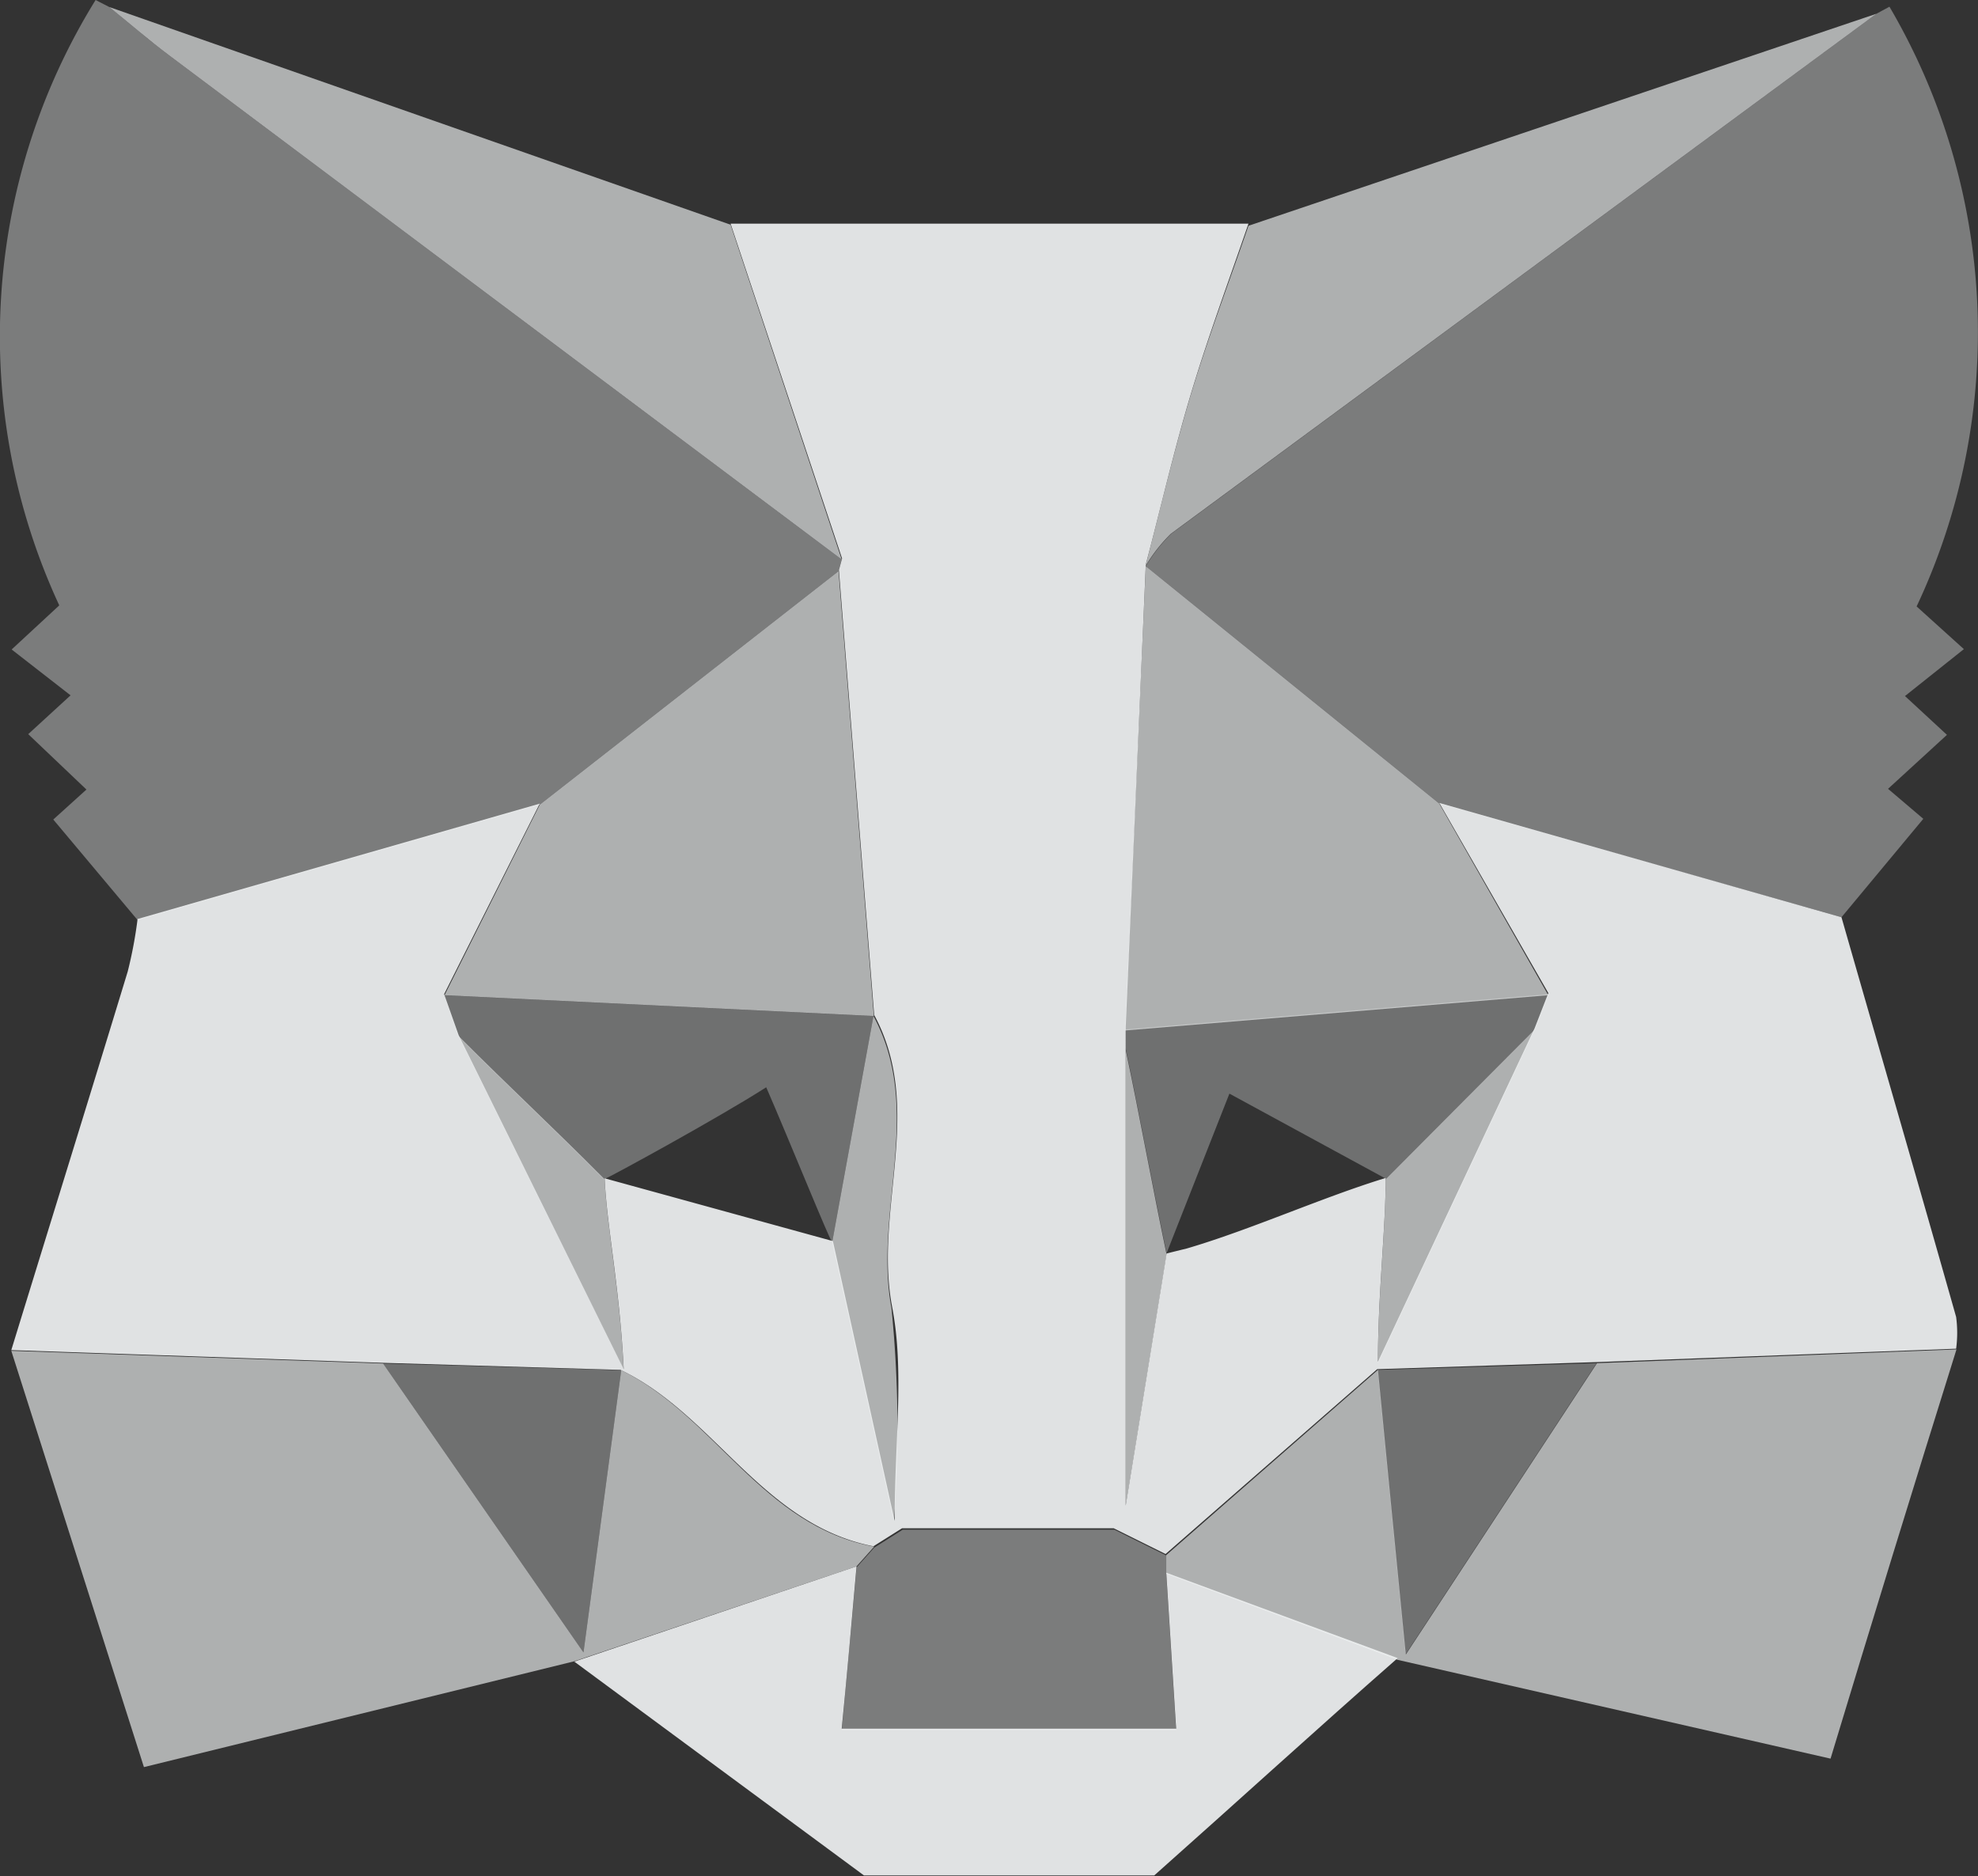<svg xmlns="http://www.w3.org/2000/svg" width="100%" height="100%" viewBox="0 0 56.07 53.18"><rect x="0" y="0" width="56.07" height="53.18" fill="#333333" stroke="none"/><title>metamask icon light</title><g id="Layer_2" data-name="Layer 2"><g id="Layer_1-2" data-name="Layer 1"><g opacity="0.92"><path d="M52.2,26c1.08,3.77,2.18,7.55,3.25,11.33a3.39,3.39,0,0,1,0,.9l-10.19.38-6.22.2-6,5.24-1.47-.73h-6l-.81.51c-3.14-.61-4.51-3.73-7.17-5l-6.75-.2L.32,38.27c1.1-3.58,2.21-7.15,3.3-10.73a12.24,12.24,0,0,0,.28-1.49l11.4-3.27-2.71,5.4L13,29.34l4.68,9.47c-.11-2.3-.48-4.05-.54-5.41l6.47,1.78,1.75,7.93c0-2.29.28-4.24-.07-6.06-.53-2.76.93-5.61-.51-8.28h0l-1-12.61.09-.33L20.71,6.34l14.68,0c-.55,1.6-1.14,3.19-1.63,4.82S32.9,14.41,32.48,16h0l-.57,13.13V42.68l1.16-7.15.57-.14c1.81-.53,3.84-1.45,5.64-2,0,1.44-.22,3.27-.22,5.21l4.44-9.45.39-1L40.8,22.76Z" fill="#eff1f2"/><path d="M33.06,44.58,39.62,47c-2.28,2-4.57,4.09-6.9,6.16H24.49L16.28,47.1l8-2.7C24.14,46,24,47.58,23.86,49h9.48Z" fill="#eff1f2"/></g><g opacity="0.32"><path d="M12.59,28.21l12.17.59h0l-1.17,6.41c-.05,0-1.23-2.92-1.87-4.39-1.36.87-4.4,2.53-4.6,2.61-1.48-1.49-2.66-2.58-4.14-4.06Z" fill="#eff1f2"/><path d="M31.91,29.18l12-1-.39,1-4.22,4.24L34.85,31l-1.78,4.52c-.38-1.8-.78-4-1.16-5.8Z" fill="#eff1f2"/><path d="M17.61,38.84l-1.07,8-5.68-8.19Z" fill="#eff1f2"/><path d="M45.26,38.64,39.84,46.9c-.3-3.08-.55-5.57-.79-8.07Z" fill="#eff1f2"/></g><g opacity="0.66"><path d="M17.61,38.84c2.66,1.3,4,4.42,7.17,5l-.5.56-8,2.69-12.2,3L.32,38.29l10.54.36,5.68,8.19Z" fill="#eff1f2"/><path d="M33.06,44.08l6-5.25c.24,2.5.49,5,.79,8.07l5.42-8.26,10.19-.39Q53.66,44,51.89,49.85l-12.27-2.8-6.56-2.44Z" fill="#eff1f2"/><path d="M53.19.39l-20,14.74a4.45,4.45,0,0,0-.72.92c.42-1.61.8-3.24,1.28-4.84S34.84,8,35.39,6.4Z" fill="#eff1f2"/><path d="M23.86,15.86,4.81,1.58C4.22,1.14,3.67.66,3.1.2L20.71,6.37Z" fill="#eff1f2"/><path d="M15.3,22.81l8.47-6.62,1,12.61-12.17-.59Z" fill="#eff1f2"/><path d="M32.48,16.05l8.32,6.73,3.09,5.43-12,1Z" fill="#eff1f2"/><path d="M23.59,35.21l1.17-6.41c1.44,2.67,0,5.52.51,8.28a34.3,34.3,0,0,1,.07,6.05Z" fill="#eff1f2"/><path d="M13,29.37c1.48,1.48,2.66,2.57,4.14,4.06.06,1.35.43,3.11.54,5.4Z" fill="#eff1f2"/><path d="M39.28,33.43l4.22-4.24-4.44,9.45c0-2,.22-3.77.22-5.21Z" fill="#eff1f2"/><path d="M33.07,35.56h0L31.91,42.7V29.76C32.29,31.55,32.69,33.76,33.07,35.56Z" fill="#eff1f2"/></g><g opacity="0.38"><path d="M23.86,15.86l-.09.33L15.3,22.81,3.9,26.08,1.51,23.23l.94-.85L.8,20.81,2,19.71.33,18.41l1.35-1.25A18.11,18.11,0,0,1,2.71,0L3.1.2c.57.46,1.12.94,1.71,1.38Z" fill="#eff1f2"/><path d="M52.2,26,40.8,22.78l-8.32-6.73h0a4.45,4.45,0,0,1,.72-.92L53.19.39l.37-.2a18.24,18.24,0,0,1,.77,17l1.34,1.21L54,19.73l1.19,1.1-1.67,1.53,1,.85Z" fill="#eff1f2"/><path d="M33.06,44.61l.28,4.44H23.86c.13-1.45.28-3,.42-4.62l.5-.56.81-.51h6l1.47.73Z" fill="#eff1f2"/></g></g></g></svg>